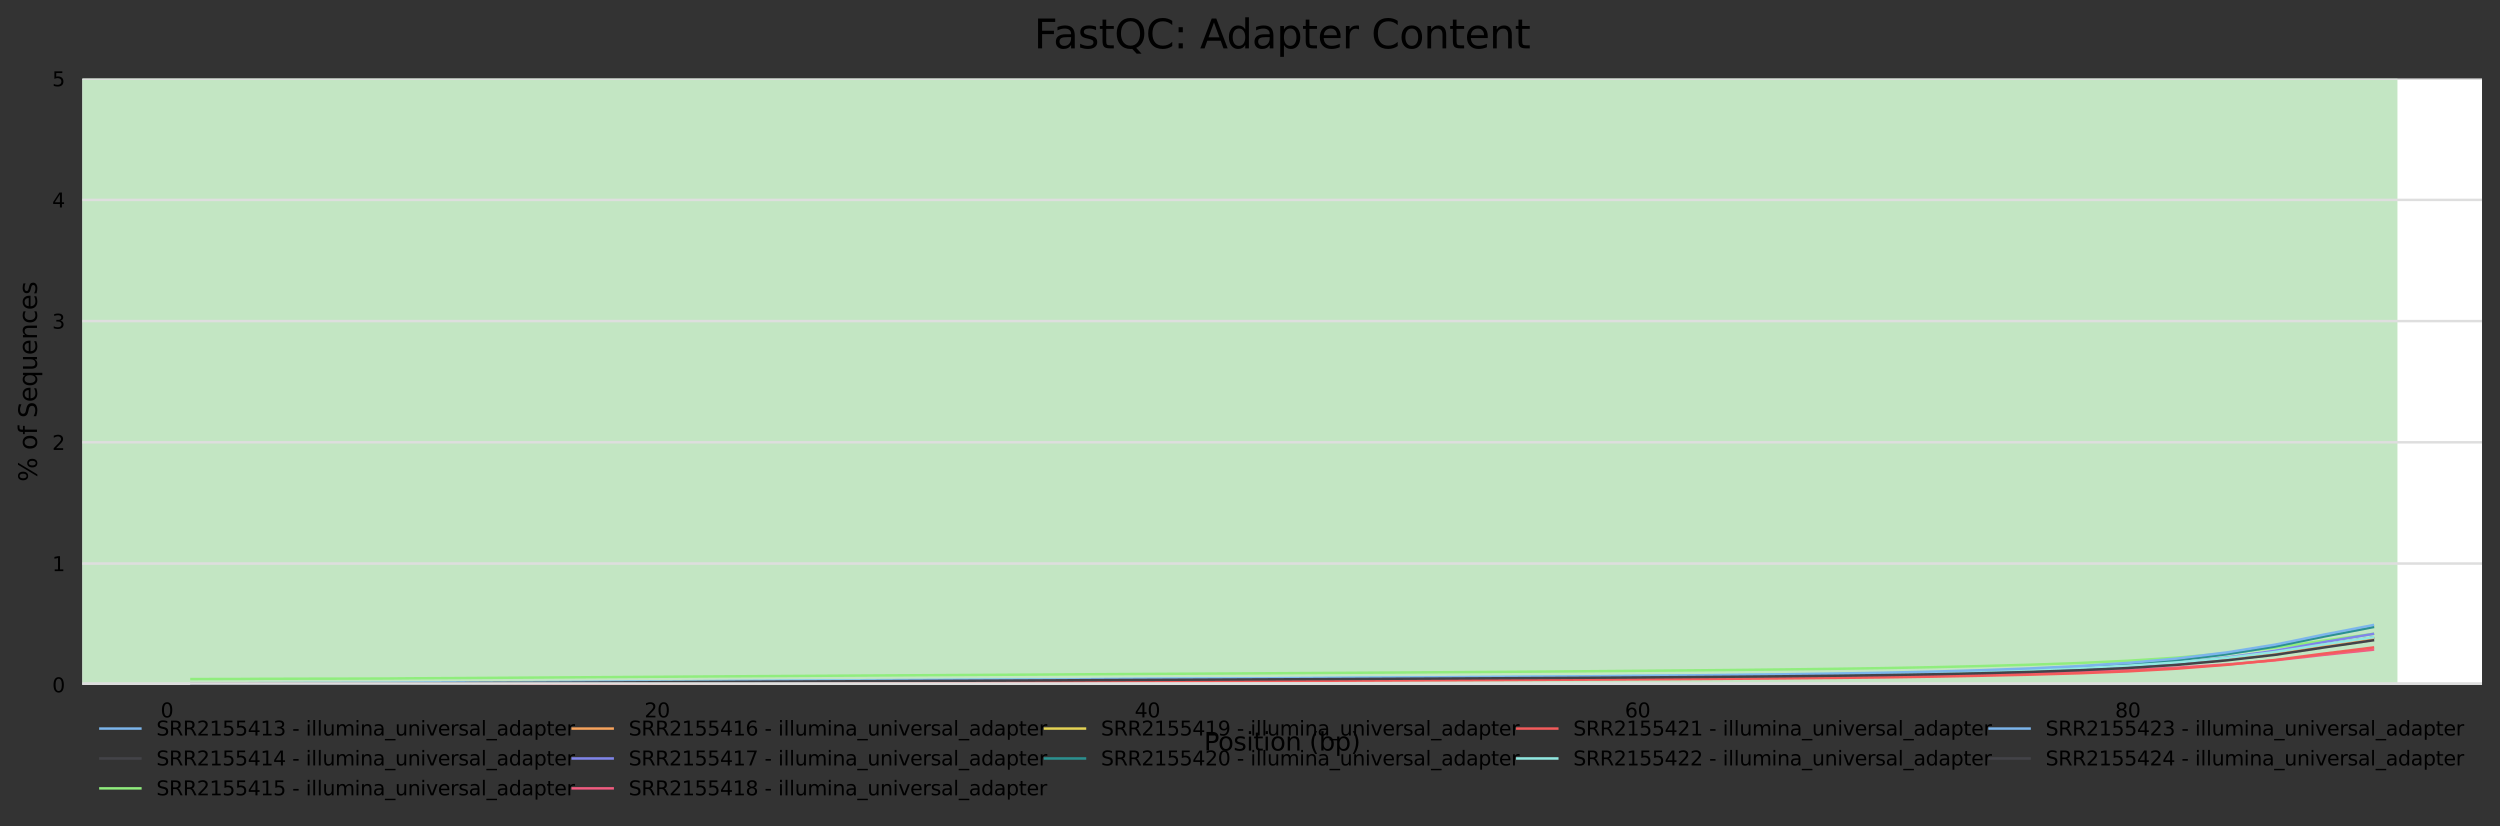 <?xml version="1.0" encoding="utf-8" standalone="no"?>
<!DOCTYPE svg PUBLIC "-//W3C//DTD SVG 1.1//EN"
  "http://www.w3.org/Graphics/SVG/1.1/DTD/svg11.dtd">
<svg xmlns:xlink="http://www.w3.org/1999/xlink" width="1000.358pt" height="330.542pt" viewBox="0 0 1000.358 330.542" xmlns="http://www.w3.org/2000/svg" version="1.1">
 <rect x="0" y="0" width="1000.358" height="330.542" fill="#333333" stroke="none"/>
 <defs>
  <style type="text/css">*{stroke-linejoin: round; stroke-linecap: butt}</style>
 </defs>
 <g id="figure_1">
  <g id="axes_1">
   <g id="patch_1">
    <path d="M 32.968 273.99 
L 993.158 273.99 
L 993.158 31.483 
L 32.968 31.483 
z
" style="fill: #ffffff"/>
   </g>
   <g id="patch_2">
    <path d="M 32.968 -696.039 
L 959.321 -696.039 
L 959.321 -4576.154 
L 32.968 -4576.154 
z
" clip-path="url(#pe561462a37)" style="fill: #e6c3c3"/>
   </g>
   <g id="patch_3">
    <path d="M 32.968 31.483 
L 959.321 31.483 
L 959.321 -696.039 
L 32.968 -696.039 
z
" clip-path="url(#pe561462a37)" style="fill: #e6dcc3"/>
   </g>
   <g id="patch_4">
    <path d="M 32.968 273.99 
L 959.321 273.99 
L 959.321 31.483 
L 32.968 31.483 
z
" clip-path="url(#pe561462a37)" style="fill: #c3e6c3"/>
   </g>
   <g id="matplotlib.axis_1">
    <g id="xtick_1">
     <g id="text_1">
      <!-- 0 -->
      <g transform="translate(64.26 287.069)scale(0.08 -0.08)">
       <defs>
        <path id="DejaVuSans-30" d="M 2034 4250 
Q 1547 4250 1301 3770 
Q 1056 3291 1056 2328 
Q 1056 1369 1301 889 
Q 1547 409 2034 409 
Q 2525 409 2770 889 
Q 3016 1369 3016 2328 
Q 3016 3291 2770 3770 
Q 2525 4250 2034 4250 
z
M 2034 4750 
Q 2819 4750 3233 4129 
Q 3647 3509 3647 2328 
Q 3647 1150 3233 529 
Q 2819 -91 2034 -91 
Q 1250 -91 836 529 
Q 422 1150 422 2328 
Q 422 3509 836 4129 
Q 1250 4750 2034 4750 
z
" transform="scale(0.016)"/>
       </defs>
       <use xlink:href="#DejaVuSans-30"/>
      </g>
     </g>
    </g>
    <g id="xtick_2">
     <g id="text_2">
      <!-- 20 -->
      <g transform="translate(257.873 287.069)scale(0.08 -0.08)">
       <defs>
        <path id="DejaVuSans-32" d="M 1228 531 
L 3431 531 
L 3431 0 
L 469 0 
L 469 531 
Q 828 903 1448 1529 
Q 2069 2156 2228 2338 
Q 2531 2678 2651 2914 
Q 2772 3150 2772 3378 
Q 2772 3750 2511 3984 
Q 2250 4219 1831 4219 
Q 1534 4219 1204 4116 
Q 875 4013 500 3803 
L 500 4441 
Q 881 4594 1212 4672 
Q 1544 4750 1819 4750 
Q 2544 4750 2975 4387 
Q 3406 4025 3406 3419 
Q 3406 3131 3298 2873 
Q 3191 2616 2906 2266 
Q 2828 2175 2409 1742 
Q 1991 1309 1228 531 
z
" transform="scale(0.016)"/>
       </defs>
       <use xlink:href="#DejaVuSans-32"/>
       <use xlink:href="#DejaVuSans-30" x="63.623"/>
      </g>
     </g>
    </g>
    <g id="xtick_3">
     <g id="text_3">
      <!-- 40 -->
      <g transform="translate(454.03 287.069)scale(0.08 -0.08)">
       <defs>
        <path id="DejaVuSans-34" d="M 2419 4116 
L 825 1625 
L 2419 1625 
L 2419 4116 
z
M 2253 4666 
L 3047 4666 
L 3047 1625 
L 3713 1625 
L 3713 1100 
L 3047 1100 
L 3047 0 
L 2419 0 
L 2419 1100 
L 313 1100 
L 313 1709 
L 2253 4666 
z
" transform="scale(0.016)"/>
       </defs>
       <use xlink:href="#DejaVuSans-34"/>
       <use xlink:href="#DejaVuSans-30" x="63.623"/>
      </g>
     </g>
    </g>
    <g id="xtick_4">
     <g id="text_4">
      <!-- 60 -->
      <g transform="translate(650.187 287.069)scale(0.08 -0.08)">
       <defs>
        <path id="DejaVuSans-36" d="M 2113 2584 
Q 1688 2584 1439 2293 
Q 1191 2003 1191 1497 
Q 1191 994 1439 701 
Q 1688 409 2113 409 
Q 2538 409 2786 701 
Q 3034 994 3034 1497 
Q 3034 2003 2786 2293 
Q 2538 2584 2113 2584 
z
M 3366 4563 
L 3366 3988 
Q 3128 4100 2886 4159 
Q 2644 4219 2406 4219 
Q 1781 4219 1451 3797 
Q 1122 3375 1075 2522 
Q 1259 2794 1537 2939 
Q 1816 3084 2150 3084 
Q 2853 3084 3261 2657 
Q 3669 2231 3669 1497 
Q 3669 778 3244 343 
Q 2819 -91 2113 -91 
Q 1303 -91 875 529 
Q 447 1150 447 2328 
Q 447 3434 972 4092 
Q 1497 4750 2381 4750 
Q 2619 4750 2861 4703 
Q 3103 4656 3366 4563 
z
" transform="scale(0.016)"/>
       </defs>
       <use xlink:href="#DejaVuSans-36"/>
       <use xlink:href="#DejaVuSans-30" x="63.623"/>
      </g>
     </g>
    </g>
    <g id="xtick_5">
     <g id="text_5">
      <!-- 80 -->
      <g transform="translate(846.344 287.069)scale(0.08 -0.08)">
       <defs>
        <path id="DejaVuSans-38" d="M 2034 2216 
Q 1584 2216 1326 1975 
Q 1069 1734 1069 1313 
Q 1069 891 1326 650 
Q 1584 409 2034 409 
Q 2484 409 2743 651 
Q 3003 894 3003 1313 
Q 3003 1734 2745 1975 
Q 2488 2216 2034 2216 
z
M 1403 2484 
Q 997 2584 770 2862 
Q 544 3141 544 3541 
Q 544 4100 942 4425 
Q 1341 4750 2034 4750 
Q 2731 4750 3128 4425 
Q 3525 4100 3525 3541 
Q 3525 3141 3298 2862 
Q 3072 2584 2669 2484 
Q 3125 2378 3379 2068 
Q 3634 1759 3634 1313 
Q 3634 634 3220 271 
Q 2806 -91 2034 -91 
Q 1263 -91 848 271 
Q 434 634 434 1313 
Q 434 1759 690 2068 
Q 947 2378 1403 2484 
z
M 1172 3481 
Q 1172 3119 1398 2916 
Q 1625 2713 2034 2713 
Q 2441 2713 2670 2916 
Q 2900 3119 2900 3481 
Q 2900 3844 2670 4047 
Q 2441 4250 2034 4250 
Q 1625 4250 1398 4047 
Q 1172 3844 1172 3481 
z
" transform="scale(0.016)"/>
       </defs>
       <use xlink:href="#DejaVuSans-38"/>
       <use xlink:href="#DejaVuSans-30" x="63.623"/>
      </g>
     </g>
    </g>
    <g id="text_6">
     <!-- Position (bp) -->
     <g transform="translate(481.76 300.331)scale(0.1 -0.1)">
      <defs>
       <path id="DejaVuSans-50" d="M 1259 4147 
L 1259 2394 
L 2053 2394 
Q 2494 2394 2734 2622 
Q 2975 2850 2975 3272 
Q 2975 3691 2734 3919 
Q 2494 4147 2053 4147 
L 1259 4147 
z
M 628 4666 
L 2053 4666 
Q 2838 4666 3239 4311 
Q 3641 3956 3641 3272 
Q 3641 2581 3239 2228 
Q 2838 1875 2053 1875 
L 1259 1875 
L 1259 0 
L 628 0 
L 628 4666 
z
" transform="scale(0.016)"/>
       <path id="DejaVuSans-6f" d="M 1959 3097 
Q 1497 3097 1228 2736 
Q 959 2375 959 1747 
Q 959 1119 1226 758 
Q 1494 397 1959 397 
Q 2419 397 2687 759 
Q 2956 1122 2956 1747 
Q 2956 2369 2687 2733 
Q 2419 3097 1959 3097 
z
M 1959 3584 
Q 2709 3584 3137 3096 
Q 3566 2609 3566 1747 
Q 3566 888 3137 398 
Q 2709 -91 1959 -91 
Q 1206 -91 779 398 
Q 353 888 353 1747 
Q 353 2609 779 3096 
Q 1206 3584 1959 3584 
z
" transform="scale(0.016)"/>
       <path id="DejaVuSans-73" d="M 2834 3397 
L 2834 2853 
Q 2591 2978 2328 3040 
Q 2066 3103 1784 3103 
Q 1356 3103 1142 2972 
Q 928 2841 928 2578 
Q 928 2378 1081 2264 
Q 1234 2150 1697 2047 
L 1894 2003 
Q 2506 1872 2764 1633 
Q 3022 1394 3022 966 
Q 3022 478 2636 193 
Q 2250 -91 1575 -91 
Q 1294 -91 989 -36 
Q 684 19 347 128 
L 347 722 
Q 666 556 975 473 
Q 1284 391 1588 391 
Q 1994 391 2212 530 
Q 2431 669 2431 922 
Q 2431 1156 2273 1281 
Q 2116 1406 1581 1522 
L 1381 1569 
Q 847 1681 609 1914 
Q 372 2147 372 2553 
Q 372 3047 722 3315 
Q 1072 3584 1716 3584 
Q 2034 3584 2315 3537 
Q 2597 3491 2834 3397 
z
" transform="scale(0.016)"/>
       <path id="DejaVuSans-69" d="M 603 3500 
L 1178 3500 
L 1178 0 
L 603 0 
L 603 3500 
z
M 603 4863 
L 1178 4863 
L 1178 4134 
L 603 4134 
L 603 4863 
z
" transform="scale(0.016)"/>
       <path id="DejaVuSans-74" d="M 1172 4494 
L 1172 3500 
L 2356 3500 
L 2356 3053 
L 1172 3053 
L 1172 1153 
Q 1172 725 1289 603 
Q 1406 481 1766 481 
L 2356 481 
L 2356 0 
L 1766 0 
Q 1100 0 847 248 
Q 594 497 594 1153 
L 594 3053 
L 172 3053 
L 172 3500 
L 594 3500 
L 594 4494 
L 1172 4494 
z
" transform="scale(0.016)"/>
       <path id="DejaVuSans-6e" d="M 3513 2113 
L 3513 0 
L 2938 0 
L 2938 2094 
Q 2938 2591 2744 2837 
Q 2550 3084 2163 3084 
Q 1697 3084 1428 2787 
Q 1159 2491 1159 1978 
L 1159 0 
L 581 0 
L 581 3500 
L 1159 3500 
L 1159 2956 
Q 1366 3272 1645 3428 
Q 1925 3584 2291 3584 
Q 2894 3584 3203 3211 
Q 3513 2838 3513 2113 
z
" transform="scale(0.016)"/>
       <path id="DejaVuSans-20" transform="scale(0.016)"/>
       <path id="DejaVuSans-28" d="M 1984 4856 
Q 1566 4138 1362 3434 
Q 1159 2731 1159 2009 
Q 1159 1288 1364 580 
Q 1569 -128 1984 -844 
L 1484 -844 
Q 1016 -109 783 600 
Q 550 1309 550 2009 
Q 550 2706 781 3412 
Q 1013 4119 1484 4856 
L 1984 4856 
z
" transform="scale(0.016)"/>
       <path id="DejaVuSans-62" d="M 3116 1747 
Q 3116 2381 2855 2742 
Q 2594 3103 2138 3103 
Q 1681 3103 1420 2742 
Q 1159 2381 1159 1747 
Q 1159 1113 1420 752 
Q 1681 391 2138 391 
Q 2594 391 2855 752 
Q 3116 1113 3116 1747 
z
M 1159 2969 
Q 1341 3281 1617 3432 
Q 1894 3584 2278 3584 
Q 2916 3584 3314 3078 
Q 3713 2572 3713 1747 
Q 3713 922 3314 415 
Q 2916 -91 2278 -91 
Q 1894 -91 1617 61 
Q 1341 213 1159 525 
L 1159 0 
L 581 0 
L 581 4863 
L 1159 4863 
L 1159 2969 
z
" transform="scale(0.016)"/>
       <path id="DejaVuSans-70" d="M 1159 525 
L 1159 -1331 
L 581 -1331 
L 581 3500 
L 1159 3500 
L 1159 2969 
Q 1341 3281 1617 3432 
Q 1894 3584 2278 3584 
Q 2916 3584 3314 3078 
Q 3713 2572 3713 1747 
Q 3713 922 3314 415 
Q 2916 -91 2278 -91 
Q 1894 -91 1617 61 
Q 1341 213 1159 525 
z
M 3116 1747 
Q 3116 2381 2855 2742 
Q 2594 3103 2138 3103 
Q 1681 3103 1420 2742 
Q 1159 2381 1159 1747 
Q 1159 1113 1420 752 
Q 1681 391 2138 391 
Q 2594 391 2855 752 
Q 3116 1113 3116 1747 
z
" transform="scale(0.016)"/>
       <path id="DejaVuSans-29" d="M 513 4856 
L 1013 4856 
Q 1481 4119 1714 3412 
Q 1947 2706 1947 2009 
Q 1947 1309 1714 600 
Q 1481 -109 1013 -844 
L 513 -844 
Q 928 -128 1133 580 
Q 1338 1288 1338 2009 
Q 1338 2731 1133 3434 
Q 928 4138 513 4856 
z
" transform="scale(0.016)"/>
      </defs>
      <use xlink:href="#DejaVuSans-50"/>
      <use xlink:href="#DejaVuSans-6f" x="56.678"/>
      <use xlink:href="#DejaVuSans-73" x="117.859"/>
      <use xlink:href="#DejaVuSans-69" x="169.959"/>
      <use xlink:href="#DejaVuSans-74" x="197.742"/>
      <use xlink:href="#DejaVuSans-69" x="236.951"/>
      <use xlink:href="#DejaVuSans-6f" x="264.734"/>
      <use xlink:href="#DejaVuSans-6e" x="325.916"/>
      <use xlink:href="#DejaVuSans-20" x="389.295"/>
      <use xlink:href="#DejaVuSans-28" x="421.082"/>
      <use xlink:href="#DejaVuSans-62" x="460.096"/>
      <use xlink:href="#DejaVuSans-70" x="523.572"/>
      <use xlink:href="#DejaVuSans-29" x="587.049"/>
     </g>
    </g>
   </g>
   <g id="matplotlib.axis_2">
    <g id="ytick_1">
     <g id="line2d_1">
      <path d="M 32.968 273.99 
L 993.158 273.99 
" clip-path="url(#pe561462a37)" style="fill: none; stroke: #dedede; stroke-linecap: square"/>
     </g>
     <g id="text_7">
      <!-- 0 -->
      <g transform="translate(20.878 277.029)scale(0.08 -0.08)">
       <use xlink:href="#DejaVuSans-30"/>
      </g>
     </g>
    </g>
    <g id="ytick_2">
     <g id="line2d_2">
      <path d="M 32.968 225.489 
L 993.158 225.489 
" clip-path="url(#pe561462a37)" style="fill: none; stroke: #dedede; stroke-linecap: square"/>
     </g>
     <g id="text_8">
      <!-- 1 -->
      <g transform="translate(20.878 228.528)scale(0.08 -0.08)">
       <defs>
        <path id="DejaVuSans-31" d="M 794 531 
L 1825 531 
L 1825 4091 
L 703 3866 
L 703 4441 
L 1819 4666 
L 2450 4666 
L 2450 531 
L 3481 531 
L 3481 0 
L 794 0 
L 794 531 
z
" transform="scale(0.016)"/>
       </defs>
       <use xlink:href="#DejaVuSans-31"/>
      </g>
     </g>
    </g>
    <g id="ytick_3">
     <g id="line2d_3">
      <path d="M 32.968 176.987 
L 993.158 176.987 
" clip-path="url(#pe561462a37)" style="fill: none; stroke: #dedede; stroke-linecap: square"/>
     </g>
     <g id="text_9">
      <!-- 2 -->
      <g transform="translate(20.878 180.027)scale(0.08 -0.08)">
       <use xlink:href="#DejaVuSans-32"/>
      </g>
     </g>
    </g>
    <g id="ytick_4">
     <g id="line2d_4">
      <path d="M 32.968 128.486 
L 993.158 128.486 
" clip-path="url(#pe561462a37)" style="fill: none; stroke: #dedede; stroke-linecap: square"/>
     </g>
     <g id="text_10">
      <!-- 3 -->
      <g transform="translate(20.878 131.525)scale(0.08 -0.08)">
       <defs>
        <path id="DejaVuSans-33" d="M 2597 2516 
Q 3050 2419 3304 2112 
Q 3559 1806 3559 1356 
Q 3559 666 3084 287 
Q 2609 -91 1734 -91 
Q 1441 -91 1130 -33 
Q 819 25 488 141 
L 488 750 
Q 750 597 1062 519 
Q 1375 441 1716 441 
Q 2309 441 2620 675 
Q 2931 909 2931 1356 
Q 2931 1769 2642 2001 
Q 2353 2234 1838 2234 
L 1294 2234 
L 1294 2753 
L 1863 2753 
Q 2328 2753 2575 2939 
Q 2822 3125 2822 3475 
Q 2822 3834 2567 4026 
Q 2313 4219 1838 4219 
Q 1578 4219 1281 4162 
Q 984 4106 628 3988 
L 628 4550 
Q 988 4650 1302 4700 
Q 1616 4750 1894 4750 
Q 2613 4750 3031 4423 
Q 3450 4097 3450 3541 
Q 3450 3153 3228 2886 
Q 3006 2619 2597 2516 
z
" transform="scale(0.016)"/>
       </defs>
       <use xlink:href="#DejaVuSans-33"/>
      </g>
     </g>
    </g>
    <g id="ytick_5">
     <g id="line2d_5">
      <path d="M 32.968 79.984 
L 993.158 79.984 
" clip-path="url(#pe561462a37)" style="fill: none; stroke: #dedede; stroke-linecap: square"/>
     </g>
     <g id="text_11">
      <!-- 4 -->
      <g transform="translate(20.878 83.024)scale(0.08 -0.08)">
       <use xlink:href="#DejaVuSans-34"/>
      </g>
     </g>
    </g>
    <g id="ytick_6">
     <g id="line2d_6">
      <path d="M 32.968 31.483 
L 993.158 31.483 
" clip-path="url(#pe561462a37)" style="fill: none; stroke: #dedede; stroke-linecap: square"/>
     </g>
     <g id="text_12">
      <!-- 5 -->
      <g transform="translate(20.878 34.522)scale(0.08 -0.08)">
       <defs>
        <path id="DejaVuSans-35" d="M 691 4666 
L 3169 4666 
L 3169 4134 
L 1269 4134 
L 1269 2991 
Q 1406 3038 1543 3061 
Q 1681 3084 1819 3084 
Q 2600 3084 3056 2656 
Q 3513 2228 3513 1497 
Q 3513 744 3044 326 
Q 2575 -91 1722 -91 
Q 1428 -91 1123 -41 
Q 819 9 494 109 
L 494 744 
Q 775 591 1075 516 
Q 1375 441 1709 441 
Q 2250 441 2565 725 
Q 2881 1009 2881 1497 
Q 2881 1984 2565 2268 
Q 2250 2553 1709 2553 
Q 1456 2553 1204 2497 
Q 953 2441 691 2322 
L 691 4666 
z
" transform="scale(0.016)"/>
       </defs>
       <use xlink:href="#DejaVuSans-35"/>
      </g>
     </g>
    </g>
    <g id="text_13">
     <!-- % of Sequences -->
     <g transform="translate(14.798 192.754)rotate(-90)scale(0.1 -0.1)">
      <defs>
       <path id="DejaVuSans-25" d="M 4653 2053 
Q 4381 2053 4226 1822 
Q 4072 1591 4072 1178 
Q 4072 772 4226 539 
Q 4381 306 4653 306 
Q 4919 306 5073 539 
Q 5228 772 5228 1178 
Q 5228 1588 5073 1820 
Q 4919 2053 4653 2053 
z
M 4653 2450 
Q 5147 2450 5437 2106 
Q 5728 1763 5728 1178 
Q 5728 594 5436 251 
Q 5144 -91 4653 -91 
Q 4153 -91 3862 251 
Q 3572 594 3572 1178 
Q 3572 1766 3864 2108 
Q 4156 2450 4653 2450 
z
M 1428 4353 
Q 1159 4353 1004 4120 
Q 850 3888 850 3481 
Q 850 3069 1003 2837 
Q 1156 2606 1428 2606 
Q 1700 2606 1854 2837 
Q 2009 3069 2009 3481 
Q 2009 3884 1853 4118 
Q 1697 4353 1428 4353 
z
M 4250 4750 
L 4750 4750 
L 1831 -91 
L 1331 -91 
L 4250 4750 
z
M 1428 4750 
Q 1922 4750 2215 4408 
Q 2509 4066 2509 3481 
Q 2509 2891 2217 2550 
Q 1925 2209 1428 2209 
Q 931 2209 642 2551 
Q 353 2894 353 3481 
Q 353 4063 643 4406 
Q 934 4750 1428 4750 
z
" transform="scale(0.016)"/>
       <path id="DejaVuSans-66" d="M 2375 4863 
L 2375 4384 
L 1825 4384 
Q 1516 4384 1395 4259 
Q 1275 4134 1275 3809 
L 1275 3500 
L 2222 3500 
L 2222 3053 
L 1275 3053 
L 1275 0 
L 697 0 
L 697 3053 
L 147 3053 
L 147 3500 
L 697 3500 
L 697 3744 
Q 697 4328 969 4595 
Q 1241 4863 1831 4863 
L 2375 4863 
z
" transform="scale(0.016)"/>
       <path id="DejaVuSans-53" d="M 3425 4513 
L 3425 3897 
Q 3066 4069 2747 4153 
Q 2428 4238 2131 4238 
Q 1616 4238 1336 4038 
Q 1056 3838 1056 3469 
Q 1056 3159 1242 3001 
Q 1428 2844 1947 2747 
L 2328 2669 
Q 3034 2534 3370 2195 
Q 3706 1856 3706 1288 
Q 3706 609 3251 259 
Q 2797 -91 1919 -91 
Q 1588 -91 1214 -16 
Q 841 59 441 206 
L 441 856 
Q 825 641 1194 531 
Q 1563 422 1919 422 
Q 2459 422 2753 634 
Q 3047 847 3047 1241 
Q 3047 1584 2836 1778 
Q 2625 1972 2144 2069 
L 1759 2144 
Q 1053 2284 737 2584 
Q 422 2884 422 3419 
Q 422 4038 858 4394 
Q 1294 4750 2059 4750 
Q 2388 4750 2728 4690 
Q 3069 4631 3425 4513 
z
" transform="scale(0.016)"/>
       <path id="DejaVuSans-65" d="M 3597 1894 
L 3597 1613 
L 953 1613 
Q 991 1019 1311 708 
Q 1631 397 2203 397 
Q 2534 397 2845 478 
Q 3156 559 3463 722 
L 3463 178 
Q 3153 47 2828 -22 
Q 2503 -91 2169 -91 
Q 1331 -91 842 396 
Q 353 884 353 1716 
Q 353 2575 817 3079 
Q 1281 3584 2069 3584 
Q 2775 3584 3186 3129 
Q 3597 2675 3597 1894 
z
M 3022 2063 
Q 3016 2534 2758 2815 
Q 2500 3097 2075 3097 
Q 1594 3097 1305 2825 
Q 1016 2553 972 2059 
L 3022 2063 
z
" transform="scale(0.016)"/>
       <path id="DejaVuSans-71" d="M 947 1747 
Q 947 1113 1208 752 
Q 1469 391 1925 391 
Q 2381 391 2643 752 
Q 2906 1113 2906 1747 
Q 2906 2381 2643 2742 
Q 2381 3103 1925 3103 
Q 1469 3103 1208 2742 
Q 947 2381 947 1747 
z
M 2906 525 
Q 2725 213 2448 61 
Q 2172 -91 1784 -91 
Q 1150 -91 751 415 
Q 353 922 353 1747 
Q 353 2572 751 3078 
Q 1150 3584 1784 3584 
Q 2172 3584 2448 3432 
Q 2725 3281 2906 2969 
L 2906 3500 
L 3481 3500 
L 3481 -1331 
L 2906 -1331 
L 2906 525 
z
" transform="scale(0.016)"/>
       <path id="DejaVuSans-75" d="M 544 1381 
L 544 3500 
L 1119 3500 
L 1119 1403 
Q 1119 906 1312 657 
Q 1506 409 1894 409 
Q 2359 409 2629 706 
Q 2900 1003 2900 1516 
L 2900 3500 
L 3475 3500 
L 3475 0 
L 2900 0 
L 2900 538 
Q 2691 219 2414 64 
Q 2138 -91 1772 -91 
Q 1169 -91 856 284 
Q 544 659 544 1381 
z
M 1991 3584 
L 1991 3584 
z
" transform="scale(0.016)"/>
       <path id="DejaVuSans-63" d="M 3122 3366 
L 3122 2828 
Q 2878 2963 2633 3030 
Q 2388 3097 2138 3097 
Q 1578 3097 1268 2742 
Q 959 2388 959 1747 
Q 959 1106 1268 751 
Q 1578 397 2138 397 
Q 2388 397 2633 464 
Q 2878 531 3122 666 
L 3122 134 
Q 2881 22 2623 -34 
Q 2366 -91 2075 -91 
Q 1284 -91 818 406 
Q 353 903 353 1747 
Q 353 2603 823 3093 
Q 1294 3584 2113 3584 
Q 2378 3584 2631 3529 
Q 2884 3475 3122 3366 
z
" transform="scale(0.016)"/>
      </defs>
      <use xlink:href="#DejaVuSans-25"/>
      <use xlink:href="#DejaVuSans-20" x="95.02"/>
      <use xlink:href="#DejaVuSans-6f" x="126.807"/>
      <use xlink:href="#DejaVuSans-66" x="187.988"/>
      <use xlink:href="#DejaVuSans-20" x="223.193"/>
      <use xlink:href="#DejaVuSans-53" x="254.98"/>
      <use xlink:href="#DejaVuSans-65" x="318.457"/>
      <use xlink:href="#DejaVuSans-71" x="379.98"/>
      <use xlink:href="#DejaVuSans-75" x="443.457"/>
      <use xlink:href="#DejaVuSans-65" x="506.836"/>
      <use xlink:href="#DejaVuSans-6e" x="568.359"/>
      <use xlink:href="#DejaVuSans-63" x="631.738"/>
      <use xlink:href="#DejaVuSans-65" x="686.719"/>
      <use xlink:href="#DejaVuSans-73" x="748.242"/>
     </g>
    </g>
   </g>
   <g id="line2d_7">
    <path d="M 76.613 273.429 
L 86.421 273.424 
L 96.229 273.408 
L 106.037 273.34 
L 115.845 273.327 
L 125.652 273.287 
L 135.46 273.28 
L 145.268 273.259 
L 155.076 273.235 
L 164.884 273.164 
L 184.5 273.087 
L 204.115 272.984 
L 223.731 272.879 
L 243.347 272.762 
L 262.963 272.645 
L 282.578 272.524 
L 302.194 272.419 
L 321.81 272.319 
L 341.425 272.207 
L 361.041 272.118 
L 380.657 272.036 
L 400.273 271.964 
L 419.888 271.877 
L 439.504 271.767 
L 459.12 271.68 
L 478.736 271.6 
L 498.351 271.509 
L 517.967 271.433 
L 537.583 271.348 
L 557.199 271.255 
L 576.814 271.159 
L 596.43 271.059 
L 616.046 270.96 
L 635.661 270.854 
L 655.277 270.731 
L 674.893 270.596 
L 694.509 270.451 
L 714.124 270.282 
L 733.74 270.076 
L 753.356 269.836 
L 772.972 269.503 
L 792.587 269.095 
L 812.203 268.551 
L 831.819 267.871 
L 851.434 266.962 
L 871.05 265.635 
L 890.666 263.801 
L 910.282 261.505 
L 929.897 258.536 
L 949.513 255.673 
" clip-path="url(#pe561462a37)" style="fill: none; stroke: #7cb5ec; stroke-linecap: square"/>
   </g>
   <g id="line2d_8">
    <path d="M 76.613 273.689 
L 86.421 273.68 
L 96.229 273.666 
L 106.037 273.612 
L 115.845 273.6 
L 125.652 273.572 
L 135.46 273.565 
L 145.268 273.536 
L 155.076 273.514 
L 164.884 273.437 
L 184.5 273.349 
L 204.115 273.24 
L 223.731 273.145 
L 243.347 273.061 
L 262.963 272.971 
L 282.578 272.882 
L 302.194 272.802 
L 321.81 272.721 
L 341.425 272.626 
L 361.041 272.53 
L 380.657 272.429 
L 400.273 272.332 
L 419.888 272.239 
L 439.504 272.123 
L 459.12 272.03 
L 478.736 271.935 
L 498.351 271.841 
L 517.967 271.742 
L 537.583 271.647 
L 557.199 271.545 
L 576.814 271.436 
L 596.43 271.319 
L 616.046 271.196 
L 635.661 271.065 
L 655.277 270.919 
L 674.893 270.756 
L 694.509 270.568 
L 714.124 270.371 
L 733.74 270.137 
L 753.356 269.841 
L 772.972 269.463 
L 792.587 268.994 
L 812.203 268.419 
L 831.819 267.655 
L 851.434 266.664 
L 871.05 265.305 
L 890.666 263.463 
L 910.282 261.07 
L 929.897 258.027 
L 949.513 255.153 
" clip-path="url(#pe561462a37)" style="fill: none; stroke: #434348; stroke-linecap: square"/>
   </g>
   <g id="line2d_9">
    <path d="M 76.613 271.726 
L 86.421 271.696 
L 96.229 271.679 
L 106.037 271.607 
L 115.845 271.594 
L 125.652 271.565 
L 135.46 271.556 
L 145.268 271.525 
L 155.076 271.498 
L 164.884 271.414 
L 184.5 271.318 
L 204.115 271.193 
L 223.731 271.064 
L 243.347 270.94 
L 262.963 270.814 
L 282.578 270.681 
L 302.194 270.562 
L 321.81 270.452 
L 341.425 270.335 
L 361.041 270.226 
L 380.657 270.118 
L 400.273 270.014 
L 419.888 269.903 
L 439.504 269.775 
L 459.12 269.666 
L 478.736 269.56 
L 498.351 269.456 
L 517.967 269.342 
L 537.583 269.229 
L 557.199 269.111 
L 576.814 268.987 
L 596.43 268.867 
L 616.046 268.735 
L 635.661 268.59 
L 655.277 268.431 
L 674.893 268.264 
L 694.509 268.078 
L 714.124 267.866 
L 733.74 267.623 
L 753.356 267.344 
L 772.972 266.977 
L 792.587 266.526 
L 812.203 265.982 
L 831.819 265.304 
L 851.434 264.394 
L 871.05 263.139 
L 890.666 261.416 
L 910.282 259.174 
L 929.897 256.332 
L 949.513 253.634 
" clip-path="url(#pe561462a37)" style="fill: none; stroke: #90ed7d; stroke-linecap: square"/>
   </g>
   <g id="line2d_10">
    <path d="M 76.613 273.734 
L 86.421 273.728 
L 96.229 273.711 
L 106.037 273.652 
L 115.845 273.641 
L 125.652 273.616 
L 135.46 273.606 
L 145.268 273.58 
L 155.076 273.554 
L 164.884 273.474 
L 184.5 273.394 
L 204.115 273.297 
L 223.731 273.191 
L 243.347 273.079 
L 262.963 272.977 
L 282.578 272.868 
L 302.194 272.76 
L 321.81 272.662 
L 341.425 272.562 
L 361.041 272.468 
L 380.657 272.377 
L 400.273 272.291 
L 419.888 272.205 
L 439.504 272.103 
L 459.12 272.013 
L 478.736 271.925 
L 498.351 271.837 
L 517.967 271.754 
L 537.583 271.664 
L 557.199 271.573 
L 576.814 271.479 
L 596.43 271.382 
L 616.046 271.273 
L 635.661 271.158 
L 655.277 271.032 
L 674.893 270.886 
L 694.509 270.722 
L 714.124 270.541 
L 733.74 270.322 
L 753.356 270.045 
L 772.972 269.706 
L 792.587 269.272 
L 812.203 268.727 
L 831.819 268.026 
L 851.434 267.079 
L 871.05 265.767 
L 890.666 263.944 
L 910.282 261.609 
L 929.897 258.556 
L 949.513 255.685 
" clip-path="url(#pe561462a37)" style="fill: none; stroke: #f7a35c; stroke-linecap: square"/>
   </g>
   <g id="line2d_11">
    <path d="M 76.613 273.879 
L 86.421 273.875 
L 96.229 273.861 
L 106.037 273.796 
L 115.845 273.784 
L 125.652 273.757 
L 135.46 273.747 
L 145.268 273.721 
L 155.076 273.7 
L 164.884 273.621 
L 184.5 273.535 
L 204.115 273.43 
L 223.731 273.338 
L 243.347 273.255 
L 262.963 273.173 
L 282.578 273.089 
L 302.194 273.009 
L 321.81 272.938 
L 341.425 272.838 
L 361.041 272.743 
L 380.657 272.648 
L 400.273 272.559 
L 419.888 272.47 
L 439.504 272.355 
L 459.12 272.262 
L 478.736 272.172 
L 498.351 272.082 
L 517.967 271.985 
L 537.583 271.893 
L 557.199 271.795 
L 576.814 271.691 
L 596.43 271.587 
L 616.046 271.472 
L 635.661 271.346 
L 655.277 271.207 
L 674.893 271.052 
L 694.509 270.879 
L 714.124 270.676 
L 733.74 270.437 
L 753.356 270.143 
L 772.972 269.749 
L 792.587 269.245 
L 812.203 268.61 
L 831.819 267.811 
L 851.434 266.721 
L 871.05 265.211 
L 890.666 263.133 
L 910.282 260.422 
L 929.897 256.927 
L 949.513 253.667 
" clip-path="url(#pe561462a37)" style="fill: none; stroke: #8085e9; stroke-linecap: square"/>
   </g>
   <g id="line2d_12">
    <path d="M 76.613 273.834 
L 86.421 273.829 
L 96.229 273.817 
L 106.037 273.762 
L 115.845 273.751 
L 125.652 273.722 
L 135.46 273.711 
L 145.268 273.689 
L 155.076 273.67 
L 164.884 273.601 
L 184.5 273.525 
L 204.115 273.427 
L 223.731 273.322 
L 243.347 273.22 
L 262.963 273.12 
L 282.578 273.013 
L 302.194 272.921 
L 321.81 272.833 
L 341.425 272.737 
L 361.041 272.647 
L 380.657 272.555 
L 400.273 272.471 
L 419.888 272.386 
L 439.504 272.281 
L 459.12 272.191 
L 478.736 272.107 
L 498.351 272.022 
L 517.967 271.932 
L 537.583 271.844 
L 557.199 271.748 
L 576.814 271.652 
L 596.43 271.551 
L 616.046 271.444 
L 635.661 271.326 
L 655.277 271.204 
L 674.893 271.065 
L 694.509 270.92 
L 714.124 270.758 
L 733.74 270.571 
L 753.356 270.349 
L 772.972 270.082 
L 792.587 269.727 
L 812.203 269.304 
L 831.819 268.791 
L 851.434 268.118 
L 871.05 267.169 
L 890.666 265.91 
L 910.282 264.236 
L 929.897 262.032 
L 949.513 259.98 
" clip-path="url(#pe561462a37)" style="fill: none; stroke: #f15c80; stroke-linecap: square"/>
   </g>
   <g id="line2d_13">
    <path d="M 76.613 273.716 
L 86.421 273.712 
L 96.229 273.698 
L 106.037 273.649 
L 115.845 273.641 
L 125.652 273.611 
L 135.46 273.603 
L 145.268 273.585 
L 155.076 273.558 
L 164.884 273.483 
L 184.5 273.396 
L 204.115 273.284 
L 223.731 273.172 
L 243.347 273.056 
L 262.963 272.945 
L 282.578 272.831 
L 302.194 272.728 
L 321.81 272.633 
L 341.425 272.531 
L 361.041 272.448 
L 380.657 272.359 
L 400.273 272.271 
L 419.888 272.183 
L 439.504 272.059 
L 459.12 271.958 
L 478.736 271.873 
L 498.351 271.782 
L 517.967 271.687 
L 537.583 271.586 
L 557.199 271.483 
L 576.814 271.376 
L 596.43 271.264 
L 616.046 271.139 
L 635.661 271.003 
L 655.277 270.851 
L 674.893 270.674 
L 694.509 270.484 
L 714.124 270.258 
L 733.74 269.983 
L 753.356 269.631 
L 772.972 269.169 
L 792.587 268.606 
L 812.203 267.865 
L 831.819 266.94 
L 851.434 265.664 
L 871.05 263.906 
L 890.666 261.497 
L 910.282 258.373 
L 929.897 254.304 
L 949.513 250.503 
" clip-path="url(#pe561462a37)" style="fill: none; stroke: #e4d354; stroke-linecap: square"/>
   </g>
   <g id="line2d_14">
    <path d="M 76.613 273.853 
L 86.421 273.849 
L 96.229 273.836 
L 106.037 273.776 
L 115.845 273.765 
L 125.652 273.737 
L 135.46 273.727 
L 145.268 273.703 
L 155.076 273.681 
L 164.884 273.605 
L 184.5 273.518 
L 204.115 273.413 
L 223.731 273.323 
L 243.347 273.238 
L 262.963 273.151 
L 282.578 273.062 
L 302.194 272.979 
L 321.81 272.903 
L 341.425 272.804 
L 361.041 272.714 
L 380.657 272.623 
L 400.273 272.532 
L 419.888 272.445 
L 439.504 272.329 
L 459.12 272.234 
L 478.736 272.145 
L 498.351 272.05 
L 517.967 271.952 
L 537.583 271.852 
L 557.199 271.751 
L 576.814 271.645 
L 596.43 271.531 
L 616.046 271.408 
L 635.661 271.272 
L 655.277 271.126 
L 674.893 270.949 
L 694.509 270.746 
L 714.124 270.519 
L 733.74 270.255 
L 753.356 269.926 
L 772.972 269.49 
L 792.587 268.916 
L 812.203 268.195 
L 831.819 267.249 
L 851.434 265.992 
L 871.05 264.24 
L 890.666 261.83 
L 910.282 258.711 
L 929.897 254.715 
L 949.513 250.951 
" clip-path="url(#pe561462a37)" style="fill: none; stroke: #2b908f; stroke-linecap: square"/>
   </g>
   <g id="line2d_15">
    <path d="M 76.613 273.881 
L 86.421 273.878 
L 96.229 273.869 
L 106.037 273.835 
L 115.845 273.828 
L 125.652 273.812 
L 135.46 273.808 
L 145.268 273.791 
L 155.076 273.779 
L 164.884 273.727 
L 184.5 273.668 
L 204.115 273.599 
L 223.731 273.535 
L 243.347 273.468 
L 262.963 273.39 
L 282.578 273.314 
L 302.194 273.242 
L 321.81 273.173 
L 341.425 273.094 
L 361.041 273.026 
L 380.657 272.958 
L 400.273 272.891 
L 419.888 272.821 
L 439.504 272.731 
L 459.12 272.663 
L 478.736 272.594 
L 498.351 272.528 
L 517.967 272.446 
L 537.583 272.377 
L 557.199 272.303 
L 576.814 272.223 
L 596.43 272.142 
L 616.046 272.051 
L 635.661 271.955 
L 655.277 271.853 
L 674.893 271.73 
L 694.509 271.605 
L 714.124 271.457 
L 733.74 271.276 
L 753.356 271.065 
L 772.972 270.772 
L 792.587 270.407 
L 812.203 269.974 
L 831.819 269.416 
L 851.434 268.654 
L 871.05 267.571 
L 890.666 266.058 
L 910.282 264.093 
L 929.897 261.533 
L 949.513 259.098 
" clip-path="url(#pe561462a37)" style="fill: none; stroke: #f45b5b; stroke-linecap: square"/>
   </g>
   <g id="line2d_16">
    <path d="M 76.613 273.796 
L 86.421 273.788 
L 96.229 273.775 
L 106.037 273.703 
L 115.845 273.69 
L 125.652 273.656 
L 135.46 273.646 
L 145.268 273.617 
L 155.076 273.585 
L 164.884 273.49 
L 184.5 273.38 
L 204.115 273.256 
L 223.731 273.123 
L 243.347 272.983 
L 262.963 272.834 
L 282.578 272.673 
L 302.194 272.539 
L 321.81 272.424 
L 341.425 272.297 
L 361.041 272.182 
L 380.657 272.077 
L 400.273 271.966 
L 419.888 271.861 
L 439.504 271.722 
L 459.12 271.625 
L 478.736 271.522 
L 498.351 271.422 
L 517.967 271.311 
L 537.583 271.211 
L 557.199 271.095 
L 576.814 270.984 
L 596.43 270.878 
L 616.046 270.755 
L 635.661 270.615 
L 655.277 270.456 
L 674.893 270.289 
L 694.509 270.105 
L 714.124 269.905 
L 733.74 269.687 
L 753.356 269.407 
L 772.972 269.048 
L 792.587 268.596 
L 812.203 268.04 
L 831.819 267.317 
L 851.434 266.379 
L 871.05 265.065 
L 890.666 263.274 
L 910.282 260.903 
L 929.897 257.846 
L 949.513 255.003 
" clip-path="url(#pe561462a37)" style="fill: none; stroke: #91e8e1; stroke-linecap: square"/>
   </g>
   <g id="line2d_17">
    <path d="M 76.613 273.822 
L 86.421 273.816 
L 96.229 273.797 
L 106.037 273.721 
L 115.845 273.704 
L 125.652 273.668 
L 135.46 273.657 
L 145.268 273.624 
L 155.076 273.591 
L 164.884 273.477 
L 184.5 273.36 
L 204.115 273.213 
L 223.731 273.087 
L 243.347 272.97 
L 262.963 272.861 
L 282.578 272.738 
L 302.194 272.629 
L 321.81 272.519 
L 341.425 272.395 
L 361.041 272.281 
L 380.657 272.168 
L 400.273 272.062 
L 419.888 271.951 
L 439.504 271.786 
L 459.12 271.671 
L 478.736 271.567 
L 498.351 271.459 
L 517.967 271.345 
L 537.583 271.233 
L 557.199 271.115 
L 576.814 270.995 
L 596.43 270.88 
L 616.046 270.747 
L 635.661 270.598 
L 655.277 270.431 
L 674.893 270.246 
L 694.509 270.036 
L 714.124 269.795 
L 733.74 269.519 
L 753.356 269.183 
L 772.972 268.743 
L 792.587 268.175 
L 812.203 267.463 
L 831.819 266.523 
L 851.434 265.255 
L 871.05 263.509 
L 890.666 261.1 
L 910.282 257.96 
L 929.897 253.921 
L 949.513 250.116 
" clip-path="url(#pe561462a37)" style="fill: none; stroke: #7cb5ec; stroke-linecap: square"/>
   </g>
   <g id="line2d_18">
    <path d="M 76.613 273.711 
L 86.421 273.708 
L 96.229 273.696 
L 106.037 273.64 
L 115.845 273.625 
L 125.652 273.599 
L 135.46 273.593 
L 145.268 273.569 
L 155.076 273.547 
L 164.884 273.473 
L 184.5 273.391 
L 204.115 273.298 
L 223.731 273.197 
L 243.347 273.097 
L 262.963 272.991 
L 282.578 272.883 
L 302.194 272.784 
L 321.81 272.688 
L 341.425 272.596 
L 361.041 272.514 
L 380.657 272.427 
L 400.273 272.341 
L 419.888 272.252 
L 439.504 272.141 
L 459.12 272.051 
L 478.736 271.964 
L 498.351 271.875 
L 517.967 271.792 
L 537.583 271.701 
L 557.199 271.604 
L 576.814 271.511 
L 596.43 271.412 
L 616.046 271.313 
L 635.661 271.201 
L 655.277 271.075 
L 674.893 270.931 
L 694.509 270.782 
L 714.124 270.602 
L 733.74 270.397 
L 753.356 270.149 
L 772.972 269.816 
L 792.587 269.399 
L 812.203 268.877 
L 831.819 268.201 
L 851.434 267.299 
L 871.05 266.037 
L 890.666 264.277 
L 910.282 262.044 
L 929.897 259.088 
L 949.513 256.23 
" clip-path="url(#pe561462a37)" style="fill: none; stroke: #434348; stroke-linecap: square"/>
   </g>
   <g id="line2d_19">
    <path d="M 32.968 273.99 
L 993.158 273.99 
" clip-path="url(#pe561462a37)" style="fill: none; stroke: #dedede; stroke-width: 2; stroke-linecap: square"/>
   </g>
   <g id="text_14">
    <!-- FastQC: Adapter Content -->
    <g transform="translate(413.766 19.358)scale(0.16 -0.16)">
     <defs>
      <path id="DejaVuSans-46" d="M 628 4666 
L 3309 4666 
L 3309 4134 
L 1259 4134 
L 1259 2759 
L 3109 2759 
L 3109 2228 
L 1259 2228 
L 1259 0 
L 628 0 
L 628 4666 
z
" transform="scale(0.016)"/>
      <path id="DejaVuSans-61" d="M 2194 1759 
Q 1497 1759 1228 1600 
Q 959 1441 959 1056 
Q 959 750 1161 570 
Q 1363 391 1709 391 
Q 2188 391 2477 730 
Q 2766 1069 2766 1631 
L 2766 1759 
L 2194 1759 
z
M 3341 1997 
L 3341 0 
L 2766 0 
L 2766 531 
Q 2569 213 2275 61 
Q 1981 -91 1556 -91 
Q 1019 -91 701 211 
Q 384 513 384 1019 
Q 384 1609 779 1909 
Q 1175 2209 1959 2209 
L 2766 2209 
L 2766 2266 
Q 2766 2663 2505 2880 
Q 2244 3097 1772 3097 
Q 1472 3097 1187 3025 
Q 903 2953 641 2809 
L 641 3341 
Q 956 3463 1253 3523 
Q 1550 3584 1831 3584 
Q 2591 3584 2966 3190 
Q 3341 2797 3341 1997 
z
" transform="scale(0.016)"/>
      <path id="DejaVuSans-51" d="M 2522 4238 
Q 1834 4238 1429 3725 
Q 1025 3213 1025 2328 
Q 1025 1447 1429 934 
Q 1834 422 2522 422 
Q 3209 422 3611 934 
Q 4013 1447 4013 2328 
Q 4013 3213 3611 3725 
Q 3209 4238 2522 4238 
z
M 3406 84 
L 4238 -825 
L 3475 -825 
L 2784 -78 
Q 2681 -84 2626 -87 
Q 2572 -91 2522 -91 
Q 1538 -91 948 567 
Q 359 1225 359 2328 
Q 359 3434 948 4092 
Q 1538 4750 2522 4750 
Q 3503 4750 4090 4092 
Q 4678 3434 4678 2328 
Q 4678 1516 4351 937 
Q 4025 359 3406 84 
z
" transform="scale(0.016)"/>
      <path id="DejaVuSans-43" d="M 4122 4306 
L 4122 3641 
Q 3803 3938 3442 4084 
Q 3081 4231 2675 4231 
Q 1875 4231 1450 3742 
Q 1025 3253 1025 2328 
Q 1025 1406 1450 917 
Q 1875 428 2675 428 
Q 3081 428 3442 575 
Q 3803 722 4122 1019 
L 4122 359 
Q 3791 134 3420 21 
Q 3050 -91 2638 -91 
Q 1578 -91 968 557 
Q 359 1206 359 2328 
Q 359 3453 968 4101 
Q 1578 4750 2638 4750 
Q 3056 4750 3426 4639 
Q 3797 4528 4122 4306 
z
" transform="scale(0.016)"/>
      <path id="DejaVuSans-3a" d="M 750 794 
L 1409 794 
L 1409 0 
L 750 0 
L 750 794 
z
M 750 3309 
L 1409 3309 
L 1409 2516 
L 750 2516 
L 750 3309 
z
" transform="scale(0.016)"/>
      <path id="DejaVuSans-41" d="M 2188 4044 
L 1331 1722 
L 3047 1722 
L 2188 4044 
z
M 1831 4666 
L 2547 4666 
L 4325 0 
L 3669 0 
L 3244 1197 
L 1141 1197 
L 716 0 
L 50 0 
L 1831 4666 
z
" transform="scale(0.016)"/>
      <path id="DejaVuSans-64" d="M 2906 2969 
L 2906 4863 
L 3481 4863 
L 3481 0 
L 2906 0 
L 2906 525 
Q 2725 213 2448 61 
Q 2172 -91 1784 -91 
Q 1150 -91 751 415 
Q 353 922 353 1747 
Q 353 2572 751 3078 
Q 1150 3584 1784 3584 
Q 2172 3584 2448 3432 
Q 2725 3281 2906 2969 
z
M 947 1747 
Q 947 1113 1208 752 
Q 1469 391 1925 391 
Q 2381 391 2643 752 
Q 2906 1113 2906 1747 
Q 2906 2381 2643 2742 
Q 2381 3103 1925 3103 
Q 1469 3103 1208 2742 
Q 947 2381 947 1747 
z
" transform="scale(0.016)"/>
      <path id="DejaVuSans-72" d="M 2631 2963 
Q 2534 3019 2420 3045 
Q 2306 3072 2169 3072 
Q 1681 3072 1420 2755 
Q 1159 2438 1159 1844 
L 1159 0 
L 581 0 
L 581 3500 
L 1159 3500 
L 1159 2956 
Q 1341 3275 1631 3429 
Q 1922 3584 2338 3584 
Q 2397 3584 2469 3576 
Q 2541 3569 2628 3553 
L 2631 2963 
z
" transform="scale(0.016)"/>
     </defs>
     <use xlink:href="#DejaVuSans-46"/>
     <use xlink:href="#DejaVuSans-61" x="48.395"/>
     <use xlink:href="#DejaVuSans-73" x="109.674"/>
     <use xlink:href="#DejaVuSans-74" x="161.773"/>
     <use xlink:href="#DejaVuSans-51" x="200.982"/>
     <use xlink:href="#DejaVuSans-43" x="279.693"/>
     <use xlink:href="#DejaVuSans-3a" x="349.518"/>
     <use xlink:href="#DejaVuSans-20" x="383.209"/>
     <use xlink:href="#DejaVuSans-41" x="414.996"/>
     <use xlink:href="#DejaVuSans-64" x="481.654"/>
     <use xlink:href="#DejaVuSans-61" x="545.131"/>
     <use xlink:href="#DejaVuSans-70" x="606.41"/>
     <use xlink:href="#DejaVuSans-74" x="669.887"/>
     <use xlink:href="#DejaVuSans-65" x="709.096"/>
     <use xlink:href="#DejaVuSans-72" x="770.619"/>
     <use xlink:href="#DejaVuSans-20" x="811.732"/>
     <use xlink:href="#DejaVuSans-43" x="843.52"/>
     <use xlink:href="#DejaVuSans-6f" x="913.344"/>
     <use xlink:href="#DejaVuSans-6e" x="974.525"/>
     <use xlink:href="#DejaVuSans-74" x="1037.904"/>
     <use xlink:href="#DejaVuSans-65" x="1077.113"/>
     <use xlink:href="#DejaVuSans-6e" x="1138.637"/>
     <use xlink:href="#DejaVuSans-74" x="1202.016"/>
    </g>
   </g>
   <g id="legend_1">
    <g id="line2d_20">
     <path d="M 40.168 291.525 
L 48.168 291.525 
L 56.168 291.525 
" style="fill: none; stroke: #7cb5ec; stroke-linecap: square"/>
    </g>
    <g id="text_15">
     <!-- SRR2155413 - illumina_universal_adapter -->
     <g transform="translate(62.568 294.325)scale(0.08 -0.08)">
      <defs>
       <path id="DejaVuSans-52" d="M 2841 2188 
Q 3044 2119 3236 1894 
Q 3428 1669 3622 1275 
L 4263 0 
L 3584 0 
L 2988 1197 
Q 2756 1666 2539 1819 
Q 2322 1972 1947 1972 
L 1259 1972 
L 1259 0 
L 628 0 
L 628 4666 
L 2053 4666 
Q 2853 4666 3247 4331 
Q 3641 3997 3641 3322 
Q 3641 2881 3436 2590 
Q 3231 2300 2841 2188 
z
M 1259 4147 
L 1259 2491 
L 2053 2491 
Q 2509 2491 2742 2702 
Q 2975 2913 2975 3322 
Q 2975 3731 2742 3939 
Q 2509 4147 2053 4147 
L 1259 4147 
z
" transform="scale(0.016)"/>
       <path id="DejaVuSans-2d" d="M 313 2009 
L 1997 2009 
L 1997 1497 
L 313 1497 
L 313 2009 
z
" transform="scale(0.016)"/>
       <path id="DejaVuSans-6c" d="M 603 4863 
L 1178 4863 
L 1178 0 
L 603 0 
L 603 4863 
z
" transform="scale(0.016)"/>
       <path id="DejaVuSans-6d" d="M 3328 2828 
Q 3544 3216 3844 3400 
Q 4144 3584 4550 3584 
Q 5097 3584 5394 3201 
Q 5691 2819 5691 2113 
L 5691 0 
L 5113 0 
L 5113 2094 
Q 5113 2597 4934 2840 
Q 4756 3084 4391 3084 
Q 3944 3084 3684 2787 
Q 3425 2491 3425 1978 
L 3425 0 
L 2847 0 
L 2847 2094 
Q 2847 2600 2669 2842 
Q 2491 3084 2119 3084 
Q 1678 3084 1418 2786 
Q 1159 2488 1159 1978 
L 1159 0 
L 581 0 
L 581 3500 
L 1159 3500 
L 1159 2956 
Q 1356 3278 1631 3431 
Q 1906 3584 2284 3584 
Q 2666 3584 2933 3390 
Q 3200 3197 3328 2828 
z
" transform="scale(0.016)"/>
       <path id="DejaVuSans-5f" d="M 3263 -1063 
L 3263 -1509 
L -63 -1509 
L -63 -1063 
L 3263 -1063 
z
" transform="scale(0.016)"/>
       <path id="DejaVuSans-76" d="M 191 3500 
L 800 3500 
L 1894 563 
L 2988 3500 
L 3597 3500 
L 2284 0 
L 1503 0 
L 191 3500 
z
" transform="scale(0.016)"/>
      </defs>
      <use xlink:href="#DejaVuSans-53"/>
      <use xlink:href="#DejaVuSans-52" x="63.477"/>
      <use xlink:href="#DejaVuSans-52" x="132.959"/>
      <use xlink:href="#DejaVuSans-32" x="202.441"/>
      <use xlink:href="#DejaVuSans-31" x="266.064"/>
      <use xlink:href="#DejaVuSans-35" x="329.688"/>
      <use xlink:href="#DejaVuSans-35" x="393.311"/>
      <use xlink:href="#DejaVuSans-34" x="456.934"/>
      <use xlink:href="#DejaVuSans-31" x="520.557"/>
      <use xlink:href="#DejaVuSans-33" x="584.18"/>
      <use xlink:href="#DejaVuSans-20" x="647.803"/>
      <use xlink:href="#DejaVuSans-2d" x="679.59"/>
      <use xlink:href="#DejaVuSans-20" x="715.674"/>
      <use xlink:href="#DejaVuSans-69" x="747.461"/>
      <use xlink:href="#DejaVuSans-6c" x="775.244"/>
      <use xlink:href="#DejaVuSans-6c" x="803.027"/>
      <use xlink:href="#DejaVuSans-75" x="830.811"/>
      <use xlink:href="#DejaVuSans-6d" x="894.189"/>
      <use xlink:href="#DejaVuSans-69" x="991.602"/>
      <use xlink:href="#DejaVuSans-6e" x="1019.385"/>
      <use xlink:href="#DejaVuSans-61" x="1082.764"/>
      <use xlink:href="#DejaVuSans-5f" x="1144.043"/>
      <use xlink:href="#DejaVuSans-75" x="1194.043"/>
      <use xlink:href="#DejaVuSans-6e" x="1257.422"/>
      <use xlink:href="#DejaVuSans-69" x="1320.801"/>
      <use xlink:href="#DejaVuSans-76" x="1348.584"/>
      <use xlink:href="#DejaVuSans-65" x="1407.764"/>
      <use xlink:href="#DejaVuSans-72" x="1469.287"/>
      <use xlink:href="#DejaVuSans-73" x="1510.4"/>
      <use xlink:href="#DejaVuSans-61" x="1562.5"/>
      <use xlink:href="#DejaVuSans-6c" x="1623.779"/>
      <use xlink:href="#DejaVuSans-5f" x="1651.562"/>
      <use xlink:href="#DejaVuSans-61" x="1701.562"/>
      <use xlink:href="#DejaVuSans-64" x="1762.842"/>
      <use xlink:href="#DejaVuSans-61" x="1826.318"/>
      <use xlink:href="#DejaVuSans-70" x="1887.598"/>
      <use xlink:href="#DejaVuSans-74" x="1951.074"/>
      <use xlink:href="#DejaVuSans-65" x="1990.283"/>
      <use xlink:href="#DejaVuSans-72" x="2051.807"/>
     </g>
    </g>
    <g id="line2d_21">
     <path d="M 40.168 303.49 
L 48.168 303.49 
L 56.168 303.49 
" style="fill: none; stroke: #434348; stroke-linecap: square"/>
    </g>
    <g id="text_16">
     <!-- SRR2155414 - illumina_universal_adapter -->
     <g transform="translate(62.568 306.29)scale(0.08 -0.08)">
      <use xlink:href="#DejaVuSans-53"/>
      <use xlink:href="#DejaVuSans-52" x="63.477"/>
      <use xlink:href="#DejaVuSans-52" x="132.959"/>
      <use xlink:href="#DejaVuSans-32" x="202.441"/>
      <use xlink:href="#DejaVuSans-31" x="266.064"/>
      <use xlink:href="#DejaVuSans-35" x="329.688"/>
      <use xlink:href="#DejaVuSans-35" x="393.311"/>
      <use xlink:href="#DejaVuSans-34" x="456.934"/>
      <use xlink:href="#DejaVuSans-31" x="520.557"/>
      <use xlink:href="#DejaVuSans-34" x="584.18"/>
      <use xlink:href="#DejaVuSans-20" x="647.803"/>
      <use xlink:href="#DejaVuSans-2d" x="679.59"/>
      <use xlink:href="#DejaVuSans-20" x="715.674"/>
      <use xlink:href="#DejaVuSans-69" x="747.461"/>
      <use xlink:href="#DejaVuSans-6c" x="775.244"/>
      <use xlink:href="#DejaVuSans-6c" x="803.027"/>
      <use xlink:href="#DejaVuSans-75" x="830.811"/>
      <use xlink:href="#DejaVuSans-6d" x="894.189"/>
      <use xlink:href="#DejaVuSans-69" x="991.602"/>
      <use xlink:href="#DejaVuSans-6e" x="1019.385"/>
      <use xlink:href="#DejaVuSans-61" x="1082.764"/>
      <use xlink:href="#DejaVuSans-5f" x="1144.043"/>
      <use xlink:href="#DejaVuSans-75" x="1194.043"/>
      <use xlink:href="#DejaVuSans-6e" x="1257.422"/>
      <use xlink:href="#DejaVuSans-69" x="1320.801"/>
      <use xlink:href="#DejaVuSans-76" x="1348.584"/>
      <use xlink:href="#DejaVuSans-65" x="1407.764"/>
      <use xlink:href="#DejaVuSans-72" x="1469.287"/>
      <use xlink:href="#DejaVuSans-73" x="1510.4"/>
      <use xlink:href="#DejaVuSans-61" x="1562.5"/>
      <use xlink:href="#DejaVuSans-6c" x="1623.779"/>
      <use xlink:href="#DejaVuSans-5f" x="1651.562"/>
      <use xlink:href="#DejaVuSans-61" x="1701.562"/>
      <use xlink:href="#DejaVuSans-64" x="1762.842"/>
      <use xlink:href="#DejaVuSans-61" x="1826.318"/>
      <use xlink:href="#DejaVuSans-70" x="1887.598"/>
      <use xlink:href="#DejaVuSans-74" x="1951.074"/>
      <use xlink:href="#DejaVuSans-65" x="1990.283"/>
      <use xlink:href="#DejaVuSans-72" x="2051.807"/>
     </g>
    </g>
    <g id="line2d_22">
     <path d="M 40.168 315.455 
L 48.168 315.455 
L 56.168 315.455 
" style="fill: none; stroke: #90ed7d; stroke-linecap: square"/>
    </g>
    <g id="text_17">
     <!-- SRR2155415 - illumina_universal_adapter -->
     <g transform="translate(62.568 318.255)scale(0.08 -0.08)">
      <use xlink:href="#DejaVuSans-53"/>
      <use xlink:href="#DejaVuSans-52" x="63.477"/>
      <use xlink:href="#DejaVuSans-52" x="132.959"/>
      <use xlink:href="#DejaVuSans-32" x="202.441"/>
      <use xlink:href="#DejaVuSans-31" x="266.064"/>
      <use xlink:href="#DejaVuSans-35" x="329.688"/>
      <use xlink:href="#DejaVuSans-35" x="393.311"/>
      <use xlink:href="#DejaVuSans-34" x="456.934"/>
      <use xlink:href="#DejaVuSans-31" x="520.557"/>
      <use xlink:href="#DejaVuSans-35" x="584.18"/>
      <use xlink:href="#DejaVuSans-20" x="647.803"/>
      <use xlink:href="#DejaVuSans-2d" x="679.59"/>
      <use xlink:href="#DejaVuSans-20" x="715.674"/>
      <use xlink:href="#DejaVuSans-69" x="747.461"/>
      <use xlink:href="#DejaVuSans-6c" x="775.244"/>
      <use xlink:href="#DejaVuSans-6c" x="803.027"/>
      <use xlink:href="#DejaVuSans-75" x="830.811"/>
      <use xlink:href="#DejaVuSans-6d" x="894.189"/>
      <use xlink:href="#DejaVuSans-69" x="991.602"/>
      <use xlink:href="#DejaVuSans-6e" x="1019.385"/>
      <use xlink:href="#DejaVuSans-61" x="1082.764"/>
      <use xlink:href="#DejaVuSans-5f" x="1144.043"/>
      <use xlink:href="#DejaVuSans-75" x="1194.043"/>
      <use xlink:href="#DejaVuSans-6e" x="1257.422"/>
      <use xlink:href="#DejaVuSans-69" x="1320.801"/>
      <use xlink:href="#DejaVuSans-76" x="1348.584"/>
      <use xlink:href="#DejaVuSans-65" x="1407.764"/>
      <use xlink:href="#DejaVuSans-72" x="1469.287"/>
      <use xlink:href="#DejaVuSans-73" x="1510.4"/>
      <use xlink:href="#DejaVuSans-61" x="1562.5"/>
      <use xlink:href="#DejaVuSans-6c" x="1623.779"/>
      <use xlink:href="#DejaVuSans-5f" x="1651.562"/>
      <use xlink:href="#DejaVuSans-61" x="1701.562"/>
      <use xlink:href="#DejaVuSans-64" x="1762.842"/>
      <use xlink:href="#DejaVuSans-61" x="1826.318"/>
      <use xlink:href="#DejaVuSans-70" x="1887.598"/>
      <use xlink:href="#DejaVuSans-74" x="1951.074"/>
      <use xlink:href="#DejaVuSans-65" x="1990.283"/>
      <use xlink:href="#DejaVuSans-72" x="2051.807"/>
     </g>
    </g>
    <g id="line2d_23">
     <path d="M 229.157 291.525 
L 237.157 291.525 
L 245.157 291.525 
" style="fill: none; stroke: #f7a35c; stroke-linecap: square"/>
    </g>
    <g id="text_18">
     <!-- SRR2155416 - illumina_universal_adapter -->
     <g transform="translate(251.557 294.325)scale(0.08 -0.08)">
      <use xlink:href="#DejaVuSans-53"/>
      <use xlink:href="#DejaVuSans-52" x="63.477"/>
      <use xlink:href="#DejaVuSans-52" x="132.959"/>
      <use xlink:href="#DejaVuSans-32" x="202.441"/>
      <use xlink:href="#DejaVuSans-31" x="266.064"/>
      <use xlink:href="#DejaVuSans-35" x="329.688"/>
      <use xlink:href="#DejaVuSans-35" x="393.311"/>
      <use xlink:href="#DejaVuSans-34" x="456.934"/>
      <use xlink:href="#DejaVuSans-31" x="520.557"/>
      <use xlink:href="#DejaVuSans-36" x="584.18"/>
      <use xlink:href="#DejaVuSans-20" x="647.803"/>
      <use xlink:href="#DejaVuSans-2d" x="679.59"/>
      <use xlink:href="#DejaVuSans-20" x="715.674"/>
      <use xlink:href="#DejaVuSans-69" x="747.461"/>
      <use xlink:href="#DejaVuSans-6c" x="775.244"/>
      <use xlink:href="#DejaVuSans-6c" x="803.027"/>
      <use xlink:href="#DejaVuSans-75" x="830.811"/>
      <use xlink:href="#DejaVuSans-6d" x="894.189"/>
      <use xlink:href="#DejaVuSans-69" x="991.602"/>
      <use xlink:href="#DejaVuSans-6e" x="1019.385"/>
      <use xlink:href="#DejaVuSans-61" x="1082.764"/>
      <use xlink:href="#DejaVuSans-5f" x="1144.043"/>
      <use xlink:href="#DejaVuSans-75" x="1194.043"/>
      <use xlink:href="#DejaVuSans-6e" x="1257.422"/>
      <use xlink:href="#DejaVuSans-69" x="1320.801"/>
      <use xlink:href="#DejaVuSans-76" x="1348.584"/>
      <use xlink:href="#DejaVuSans-65" x="1407.764"/>
      <use xlink:href="#DejaVuSans-72" x="1469.287"/>
      <use xlink:href="#DejaVuSans-73" x="1510.4"/>
      <use xlink:href="#DejaVuSans-61" x="1562.5"/>
      <use xlink:href="#DejaVuSans-6c" x="1623.779"/>
      <use xlink:href="#DejaVuSans-5f" x="1651.562"/>
      <use xlink:href="#DejaVuSans-61" x="1701.562"/>
      <use xlink:href="#DejaVuSans-64" x="1762.842"/>
      <use xlink:href="#DejaVuSans-61" x="1826.318"/>
      <use xlink:href="#DejaVuSans-70" x="1887.598"/>
      <use xlink:href="#DejaVuSans-74" x="1951.074"/>
      <use xlink:href="#DejaVuSans-65" x="1990.283"/>
      <use xlink:href="#DejaVuSans-72" x="2051.807"/>
     </g>
    </g>
    <g id="line2d_24">
     <path d="M 229.157 303.49 
L 237.157 303.49 
L 245.157 303.49 
" style="fill: none; stroke: #8085e9; stroke-linecap: square"/>
    </g>
    <g id="text_19">
     <!-- SRR2155417 - illumina_universal_adapter -->
     <g transform="translate(251.557 306.29)scale(0.08 -0.08)">
      <defs>
       <path id="DejaVuSans-37" d="M 525 4666 
L 3525 4666 
L 3525 4397 
L 1831 0 
L 1172 0 
L 2766 4134 
L 525 4134 
L 525 4666 
z
" transform="scale(0.016)"/>
      </defs>
      <use xlink:href="#DejaVuSans-53"/>
      <use xlink:href="#DejaVuSans-52" x="63.477"/>
      <use xlink:href="#DejaVuSans-52" x="132.959"/>
      <use xlink:href="#DejaVuSans-32" x="202.441"/>
      <use xlink:href="#DejaVuSans-31" x="266.064"/>
      <use xlink:href="#DejaVuSans-35" x="329.688"/>
      <use xlink:href="#DejaVuSans-35" x="393.311"/>
      <use xlink:href="#DejaVuSans-34" x="456.934"/>
      <use xlink:href="#DejaVuSans-31" x="520.557"/>
      <use xlink:href="#DejaVuSans-37" x="584.18"/>
      <use xlink:href="#DejaVuSans-20" x="647.803"/>
      <use xlink:href="#DejaVuSans-2d" x="679.59"/>
      <use xlink:href="#DejaVuSans-20" x="715.674"/>
      <use xlink:href="#DejaVuSans-69" x="747.461"/>
      <use xlink:href="#DejaVuSans-6c" x="775.244"/>
      <use xlink:href="#DejaVuSans-6c" x="803.027"/>
      <use xlink:href="#DejaVuSans-75" x="830.811"/>
      <use xlink:href="#DejaVuSans-6d" x="894.189"/>
      <use xlink:href="#DejaVuSans-69" x="991.602"/>
      <use xlink:href="#DejaVuSans-6e" x="1019.385"/>
      <use xlink:href="#DejaVuSans-61" x="1082.764"/>
      <use xlink:href="#DejaVuSans-5f" x="1144.043"/>
      <use xlink:href="#DejaVuSans-75" x="1194.043"/>
      <use xlink:href="#DejaVuSans-6e" x="1257.422"/>
      <use xlink:href="#DejaVuSans-69" x="1320.801"/>
      <use xlink:href="#DejaVuSans-76" x="1348.584"/>
      <use xlink:href="#DejaVuSans-65" x="1407.764"/>
      <use xlink:href="#DejaVuSans-72" x="1469.287"/>
      <use xlink:href="#DejaVuSans-73" x="1510.4"/>
      <use xlink:href="#DejaVuSans-61" x="1562.5"/>
      <use xlink:href="#DejaVuSans-6c" x="1623.779"/>
      <use xlink:href="#DejaVuSans-5f" x="1651.562"/>
      <use xlink:href="#DejaVuSans-61" x="1701.562"/>
      <use xlink:href="#DejaVuSans-64" x="1762.842"/>
      <use xlink:href="#DejaVuSans-61" x="1826.318"/>
      <use xlink:href="#DejaVuSans-70" x="1887.598"/>
      <use xlink:href="#DejaVuSans-74" x="1951.074"/>
      <use xlink:href="#DejaVuSans-65" x="1990.283"/>
      <use xlink:href="#DejaVuSans-72" x="2051.807"/>
     </g>
    </g>
    <g id="line2d_25">
     <path d="M 229.157 315.455 
L 237.157 315.455 
L 245.157 315.455 
" style="fill: none; stroke: #f15c80; stroke-linecap: square"/>
    </g>
    <g id="text_20">
     <!-- SRR2155418 - illumina_universal_adapter -->
     <g transform="translate(251.557 318.255)scale(0.08 -0.08)">
      <use xlink:href="#DejaVuSans-53"/>
      <use xlink:href="#DejaVuSans-52" x="63.477"/>
      <use xlink:href="#DejaVuSans-52" x="132.959"/>
      <use xlink:href="#DejaVuSans-32" x="202.441"/>
      <use xlink:href="#DejaVuSans-31" x="266.064"/>
      <use xlink:href="#DejaVuSans-35" x="329.688"/>
      <use xlink:href="#DejaVuSans-35" x="393.311"/>
      <use xlink:href="#DejaVuSans-34" x="456.934"/>
      <use xlink:href="#DejaVuSans-31" x="520.557"/>
      <use xlink:href="#DejaVuSans-38" x="584.18"/>
      <use xlink:href="#DejaVuSans-20" x="647.803"/>
      <use xlink:href="#DejaVuSans-2d" x="679.59"/>
      <use xlink:href="#DejaVuSans-20" x="715.674"/>
      <use xlink:href="#DejaVuSans-69" x="747.461"/>
      <use xlink:href="#DejaVuSans-6c" x="775.244"/>
      <use xlink:href="#DejaVuSans-6c" x="803.027"/>
      <use xlink:href="#DejaVuSans-75" x="830.811"/>
      <use xlink:href="#DejaVuSans-6d" x="894.189"/>
      <use xlink:href="#DejaVuSans-69" x="991.602"/>
      <use xlink:href="#DejaVuSans-6e" x="1019.385"/>
      <use xlink:href="#DejaVuSans-61" x="1082.764"/>
      <use xlink:href="#DejaVuSans-5f" x="1144.043"/>
      <use xlink:href="#DejaVuSans-75" x="1194.043"/>
      <use xlink:href="#DejaVuSans-6e" x="1257.422"/>
      <use xlink:href="#DejaVuSans-69" x="1320.801"/>
      <use xlink:href="#DejaVuSans-76" x="1348.584"/>
      <use xlink:href="#DejaVuSans-65" x="1407.764"/>
      <use xlink:href="#DejaVuSans-72" x="1469.287"/>
      <use xlink:href="#DejaVuSans-73" x="1510.4"/>
      <use xlink:href="#DejaVuSans-61" x="1562.5"/>
      <use xlink:href="#DejaVuSans-6c" x="1623.779"/>
      <use xlink:href="#DejaVuSans-5f" x="1651.562"/>
      <use xlink:href="#DejaVuSans-61" x="1701.562"/>
      <use xlink:href="#DejaVuSans-64" x="1762.842"/>
      <use xlink:href="#DejaVuSans-61" x="1826.318"/>
      <use xlink:href="#DejaVuSans-70" x="1887.598"/>
      <use xlink:href="#DejaVuSans-74" x="1951.074"/>
      <use xlink:href="#DejaVuSans-65" x="1990.283"/>
      <use xlink:href="#DejaVuSans-72" x="2051.807"/>
     </g>
    </g>
    <g id="line2d_26">
     <path d="M 418.146 291.525 
L 426.146 291.525 
L 434.146 291.525 
" style="fill: none; stroke: #e4d354; stroke-linecap: square"/>
    </g>
    <g id="text_21">
     <!-- SRR2155419 - illumina_universal_adapter -->
     <g transform="translate(440.546 294.325)scale(0.08 -0.08)">
      <defs>
       <path id="DejaVuSans-39" d="M 703 97 
L 703 672 
Q 941 559 1184 500 
Q 1428 441 1663 441 
Q 2288 441 2617 861 
Q 2947 1281 2994 2138 
Q 2813 1869 2534 1725 
Q 2256 1581 1919 1581 
Q 1219 1581 811 2004 
Q 403 2428 403 3163 
Q 403 3881 828 4315 
Q 1253 4750 1959 4750 
Q 2769 4750 3195 4129 
Q 3622 3509 3622 2328 
Q 3622 1225 3098 567 
Q 2575 -91 1691 -91 
Q 1453 -91 1209 -44 
Q 966 3 703 97 
z
M 1959 2075 
Q 2384 2075 2632 2365 
Q 2881 2656 2881 3163 
Q 2881 3666 2632 3958 
Q 2384 4250 1959 4250 
Q 1534 4250 1286 3958 
Q 1038 3666 1038 3163 
Q 1038 2656 1286 2365 
Q 1534 2075 1959 2075 
z
" transform="scale(0.016)"/>
      </defs>
      <use xlink:href="#DejaVuSans-53"/>
      <use xlink:href="#DejaVuSans-52" x="63.477"/>
      <use xlink:href="#DejaVuSans-52" x="132.959"/>
      <use xlink:href="#DejaVuSans-32" x="202.441"/>
      <use xlink:href="#DejaVuSans-31" x="266.064"/>
      <use xlink:href="#DejaVuSans-35" x="329.688"/>
      <use xlink:href="#DejaVuSans-35" x="393.311"/>
      <use xlink:href="#DejaVuSans-34" x="456.934"/>
      <use xlink:href="#DejaVuSans-31" x="520.557"/>
      <use xlink:href="#DejaVuSans-39" x="584.18"/>
      <use xlink:href="#DejaVuSans-20" x="647.803"/>
      <use xlink:href="#DejaVuSans-2d" x="679.59"/>
      <use xlink:href="#DejaVuSans-20" x="715.674"/>
      <use xlink:href="#DejaVuSans-69" x="747.461"/>
      <use xlink:href="#DejaVuSans-6c" x="775.244"/>
      <use xlink:href="#DejaVuSans-6c" x="803.027"/>
      <use xlink:href="#DejaVuSans-75" x="830.811"/>
      <use xlink:href="#DejaVuSans-6d" x="894.189"/>
      <use xlink:href="#DejaVuSans-69" x="991.602"/>
      <use xlink:href="#DejaVuSans-6e" x="1019.385"/>
      <use xlink:href="#DejaVuSans-61" x="1082.764"/>
      <use xlink:href="#DejaVuSans-5f" x="1144.043"/>
      <use xlink:href="#DejaVuSans-75" x="1194.043"/>
      <use xlink:href="#DejaVuSans-6e" x="1257.422"/>
      <use xlink:href="#DejaVuSans-69" x="1320.801"/>
      <use xlink:href="#DejaVuSans-76" x="1348.584"/>
      <use xlink:href="#DejaVuSans-65" x="1407.764"/>
      <use xlink:href="#DejaVuSans-72" x="1469.287"/>
      <use xlink:href="#DejaVuSans-73" x="1510.4"/>
      <use xlink:href="#DejaVuSans-61" x="1562.5"/>
      <use xlink:href="#DejaVuSans-6c" x="1623.779"/>
      <use xlink:href="#DejaVuSans-5f" x="1651.562"/>
      <use xlink:href="#DejaVuSans-61" x="1701.562"/>
      <use xlink:href="#DejaVuSans-64" x="1762.842"/>
      <use xlink:href="#DejaVuSans-61" x="1826.318"/>
      <use xlink:href="#DejaVuSans-70" x="1887.598"/>
      <use xlink:href="#DejaVuSans-74" x="1951.074"/>
      <use xlink:href="#DejaVuSans-65" x="1990.283"/>
      <use xlink:href="#DejaVuSans-72" x="2051.807"/>
     </g>
    </g>
    <g id="line2d_27">
     <path d="M 418.146 303.49 
L 426.146 303.49 
L 434.146 303.49 
" style="fill: none; stroke: #2b908f; stroke-linecap: square"/>
    </g>
    <g id="text_22">
     <!-- SRR2155420 - illumina_universal_adapter -->
     <g transform="translate(440.546 306.29)scale(0.08 -0.08)">
      <use xlink:href="#DejaVuSans-53"/>
      <use xlink:href="#DejaVuSans-52" x="63.477"/>
      <use xlink:href="#DejaVuSans-52" x="132.959"/>
      <use xlink:href="#DejaVuSans-32" x="202.441"/>
      <use xlink:href="#DejaVuSans-31" x="266.064"/>
      <use xlink:href="#DejaVuSans-35" x="329.688"/>
      <use xlink:href="#DejaVuSans-35" x="393.311"/>
      <use xlink:href="#DejaVuSans-34" x="456.934"/>
      <use xlink:href="#DejaVuSans-32" x="520.557"/>
      <use xlink:href="#DejaVuSans-30" x="584.18"/>
      <use xlink:href="#DejaVuSans-20" x="647.803"/>
      <use xlink:href="#DejaVuSans-2d" x="679.59"/>
      <use xlink:href="#DejaVuSans-20" x="715.674"/>
      <use xlink:href="#DejaVuSans-69" x="747.461"/>
      <use xlink:href="#DejaVuSans-6c" x="775.244"/>
      <use xlink:href="#DejaVuSans-6c" x="803.027"/>
      <use xlink:href="#DejaVuSans-75" x="830.811"/>
      <use xlink:href="#DejaVuSans-6d" x="894.189"/>
      <use xlink:href="#DejaVuSans-69" x="991.602"/>
      <use xlink:href="#DejaVuSans-6e" x="1019.385"/>
      <use xlink:href="#DejaVuSans-61" x="1082.764"/>
      <use xlink:href="#DejaVuSans-5f" x="1144.043"/>
      <use xlink:href="#DejaVuSans-75" x="1194.043"/>
      <use xlink:href="#DejaVuSans-6e" x="1257.422"/>
      <use xlink:href="#DejaVuSans-69" x="1320.801"/>
      <use xlink:href="#DejaVuSans-76" x="1348.584"/>
      <use xlink:href="#DejaVuSans-65" x="1407.764"/>
      <use xlink:href="#DejaVuSans-72" x="1469.287"/>
      <use xlink:href="#DejaVuSans-73" x="1510.4"/>
      <use xlink:href="#DejaVuSans-61" x="1562.5"/>
      <use xlink:href="#DejaVuSans-6c" x="1623.779"/>
      <use xlink:href="#DejaVuSans-5f" x="1651.562"/>
      <use xlink:href="#DejaVuSans-61" x="1701.562"/>
      <use xlink:href="#DejaVuSans-64" x="1762.842"/>
      <use xlink:href="#DejaVuSans-61" x="1826.318"/>
      <use xlink:href="#DejaVuSans-70" x="1887.598"/>
      <use xlink:href="#DejaVuSans-74" x="1951.074"/>
      <use xlink:href="#DejaVuSans-65" x="1990.283"/>
      <use xlink:href="#DejaVuSans-72" x="2051.807"/>
     </g>
    </g>
    <g id="line2d_28">
     <path d="M 607.135 291.525 
L 615.135 291.525 
L 623.135 291.525 
" style="fill: none; stroke: #f45b5b; stroke-linecap: square"/>
    </g>
    <g id="text_23">
     <!-- SRR2155421 - illumina_universal_adapter -->
     <g transform="translate(629.535 294.325)scale(0.08 -0.08)">
      <use xlink:href="#DejaVuSans-53"/>
      <use xlink:href="#DejaVuSans-52" x="63.477"/>
      <use xlink:href="#DejaVuSans-52" x="132.959"/>
      <use xlink:href="#DejaVuSans-32" x="202.441"/>
      <use xlink:href="#DejaVuSans-31" x="266.064"/>
      <use xlink:href="#DejaVuSans-35" x="329.688"/>
      <use xlink:href="#DejaVuSans-35" x="393.311"/>
      <use xlink:href="#DejaVuSans-34" x="456.934"/>
      <use xlink:href="#DejaVuSans-32" x="520.557"/>
      <use xlink:href="#DejaVuSans-31" x="584.18"/>
      <use xlink:href="#DejaVuSans-20" x="647.803"/>
      <use xlink:href="#DejaVuSans-2d" x="679.59"/>
      <use xlink:href="#DejaVuSans-20" x="715.674"/>
      <use xlink:href="#DejaVuSans-69" x="747.461"/>
      <use xlink:href="#DejaVuSans-6c" x="775.244"/>
      <use xlink:href="#DejaVuSans-6c" x="803.027"/>
      <use xlink:href="#DejaVuSans-75" x="830.811"/>
      <use xlink:href="#DejaVuSans-6d" x="894.189"/>
      <use xlink:href="#DejaVuSans-69" x="991.602"/>
      <use xlink:href="#DejaVuSans-6e" x="1019.385"/>
      <use xlink:href="#DejaVuSans-61" x="1082.764"/>
      <use xlink:href="#DejaVuSans-5f" x="1144.043"/>
      <use xlink:href="#DejaVuSans-75" x="1194.043"/>
      <use xlink:href="#DejaVuSans-6e" x="1257.422"/>
      <use xlink:href="#DejaVuSans-69" x="1320.801"/>
      <use xlink:href="#DejaVuSans-76" x="1348.584"/>
      <use xlink:href="#DejaVuSans-65" x="1407.764"/>
      <use xlink:href="#DejaVuSans-72" x="1469.287"/>
      <use xlink:href="#DejaVuSans-73" x="1510.4"/>
      <use xlink:href="#DejaVuSans-61" x="1562.5"/>
      <use xlink:href="#DejaVuSans-6c" x="1623.779"/>
      <use xlink:href="#DejaVuSans-5f" x="1651.562"/>
      <use xlink:href="#DejaVuSans-61" x="1701.562"/>
      <use xlink:href="#DejaVuSans-64" x="1762.842"/>
      <use xlink:href="#DejaVuSans-61" x="1826.318"/>
      <use xlink:href="#DejaVuSans-70" x="1887.598"/>
      <use xlink:href="#DejaVuSans-74" x="1951.074"/>
      <use xlink:href="#DejaVuSans-65" x="1990.283"/>
      <use xlink:href="#DejaVuSans-72" x="2051.807"/>
     </g>
    </g>
    <g id="line2d_29">
     <path d="M 607.135 303.49 
L 615.135 303.49 
L 623.135 303.49 
" style="fill: none; stroke: #91e8e1; stroke-linecap: square"/>
    </g>
    <g id="text_24">
     <!-- SRR2155422 - illumina_universal_adapter -->
     <g transform="translate(629.535 306.29)scale(0.08 -0.08)">
      <use xlink:href="#DejaVuSans-53"/>
      <use xlink:href="#DejaVuSans-52" x="63.477"/>
      <use xlink:href="#DejaVuSans-52" x="132.959"/>
      <use xlink:href="#DejaVuSans-32" x="202.441"/>
      <use xlink:href="#DejaVuSans-31" x="266.064"/>
      <use xlink:href="#DejaVuSans-35" x="329.688"/>
      <use xlink:href="#DejaVuSans-35" x="393.311"/>
      <use xlink:href="#DejaVuSans-34" x="456.934"/>
      <use xlink:href="#DejaVuSans-32" x="520.557"/>
      <use xlink:href="#DejaVuSans-32" x="584.18"/>
      <use xlink:href="#DejaVuSans-20" x="647.803"/>
      <use xlink:href="#DejaVuSans-2d" x="679.59"/>
      <use xlink:href="#DejaVuSans-20" x="715.674"/>
      <use xlink:href="#DejaVuSans-69" x="747.461"/>
      <use xlink:href="#DejaVuSans-6c" x="775.244"/>
      <use xlink:href="#DejaVuSans-6c" x="803.027"/>
      <use xlink:href="#DejaVuSans-75" x="830.811"/>
      <use xlink:href="#DejaVuSans-6d" x="894.189"/>
      <use xlink:href="#DejaVuSans-69" x="991.602"/>
      <use xlink:href="#DejaVuSans-6e" x="1019.385"/>
      <use xlink:href="#DejaVuSans-61" x="1082.764"/>
      <use xlink:href="#DejaVuSans-5f" x="1144.043"/>
      <use xlink:href="#DejaVuSans-75" x="1194.043"/>
      <use xlink:href="#DejaVuSans-6e" x="1257.422"/>
      <use xlink:href="#DejaVuSans-69" x="1320.801"/>
      <use xlink:href="#DejaVuSans-76" x="1348.584"/>
      <use xlink:href="#DejaVuSans-65" x="1407.764"/>
      <use xlink:href="#DejaVuSans-72" x="1469.287"/>
      <use xlink:href="#DejaVuSans-73" x="1510.4"/>
      <use xlink:href="#DejaVuSans-61" x="1562.5"/>
      <use xlink:href="#DejaVuSans-6c" x="1623.779"/>
      <use xlink:href="#DejaVuSans-5f" x="1651.562"/>
      <use xlink:href="#DejaVuSans-61" x="1701.562"/>
      <use xlink:href="#DejaVuSans-64" x="1762.842"/>
      <use xlink:href="#DejaVuSans-61" x="1826.318"/>
      <use xlink:href="#DejaVuSans-70" x="1887.598"/>
      <use xlink:href="#DejaVuSans-74" x="1951.074"/>
      <use xlink:href="#DejaVuSans-65" x="1990.283"/>
      <use xlink:href="#DejaVuSans-72" x="2051.807"/>
     </g>
    </g>
    <g id="line2d_30">
     <path d="M 796.124 291.525 
L 804.124 291.525 
L 812.124 291.525 
" style="fill: none; stroke: #7cb5ec; stroke-linecap: square"/>
    </g>
    <g id="text_25">
     <!-- SRR2155423 - illumina_universal_adapter -->
     <g transform="translate(818.524 294.325)scale(0.08 -0.08)">
      <use xlink:href="#DejaVuSans-53"/>
      <use xlink:href="#DejaVuSans-52" x="63.477"/>
      <use xlink:href="#DejaVuSans-52" x="132.959"/>
      <use xlink:href="#DejaVuSans-32" x="202.441"/>
      <use xlink:href="#DejaVuSans-31" x="266.064"/>
      <use xlink:href="#DejaVuSans-35" x="329.688"/>
      <use xlink:href="#DejaVuSans-35" x="393.311"/>
      <use xlink:href="#DejaVuSans-34" x="456.934"/>
      <use xlink:href="#DejaVuSans-32" x="520.557"/>
      <use xlink:href="#DejaVuSans-33" x="584.18"/>
      <use xlink:href="#DejaVuSans-20" x="647.803"/>
      <use xlink:href="#DejaVuSans-2d" x="679.59"/>
      <use xlink:href="#DejaVuSans-20" x="715.674"/>
      <use xlink:href="#DejaVuSans-69" x="747.461"/>
      <use xlink:href="#DejaVuSans-6c" x="775.244"/>
      <use xlink:href="#DejaVuSans-6c" x="803.027"/>
      <use xlink:href="#DejaVuSans-75" x="830.811"/>
      <use xlink:href="#DejaVuSans-6d" x="894.189"/>
      <use xlink:href="#DejaVuSans-69" x="991.602"/>
      <use xlink:href="#DejaVuSans-6e" x="1019.385"/>
      <use xlink:href="#DejaVuSans-61" x="1082.764"/>
      <use xlink:href="#DejaVuSans-5f" x="1144.043"/>
      <use xlink:href="#DejaVuSans-75" x="1194.043"/>
      <use xlink:href="#DejaVuSans-6e" x="1257.422"/>
      <use xlink:href="#DejaVuSans-69" x="1320.801"/>
      <use xlink:href="#DejaVuSans-76" x="1348.584"/>
      <use xlink:href="#DejaVuSans-65" x="1407.764"/>
      <use xlink:href="#DejaVuSans-72" x="1469.287"/>
      <use xlink:href="#DejaVuSans-73" x="1510.4"/>
      <use xlink:href="#DejaVuSans-61" x="1562.5"/>
      <use xlink:href="#DejaVuSans-6c" x="1623.779"/>
      <use xlink:href="#DejaVuSans-5f" x="1651.562"/>
      <use xlink:href="#DejaVuSans-61" x="1701.562"/>
      <use xlink:href="#DejaVuSans-64" x="1762.842"/>
      <use xlink:href="#DejaVuSans-61" x="1826.318"/>
      <use xlink:href="#DejaVuSans-70" x="1887.598"/>
      <use xlink:href="#DejaVuSans-74" x="1951.074"/>
      <use xlink:href="#DejaVuSans-65" x="1990.283"/>
      <use xlink:href="#DejaVuSans-72" x="2051.807"/>
     </g>
    </g>
    <g id="line2d_31">
     <path d="M 796.124 303.49 
L 804.124 303.49 
L 812.124 303.49 
" style="fill: none; stroke: #434348; stroke-linecap: square"/>
    </g>
    <g id="text_26">
     <!-- SRR2155424 - illumina_universal_adapter -->
     <g transform="translate(818.524 306.29)scale(0.08 -0.08)">
      <use xlink:href="#DejaVuSans-53"/>
      <use xlink:href="#DejaVuSans-52" x="63.477"/>
      <use xlink:href="#DejaVuSans-52" x="132.959"/>
      <use xlink:href="#DejaVuSans-32" x="202.441"/>
      <use xlink:href="#DejaVuSans-31" x="266.064"/>
      <use xlink:href="#DejaVuSans-35" x="329.688"/>
      <use xlink:href="#DejaVuSans-35" x="393.311"/>
      <use xlink:href="#DejaVuSans-34" x="456.934"/>
      <use xlink:href="#DejaVuSans-32" x="520.557"/>
      <use xlink:href="#DejaVuSans-34" x="584.18"/>
      <use xlink:href="#DejaVuSans-20" x="647.803"/>
      <use xlink:href="#DejaVuSans-2d" x="679.59"/>
      <use xlink:href="#DejaVuSans-20" x="715.674"/>
      <use xlink:href="#DejaVuSans-69" x="747.461"/>
      <use xlink:href="#DejaVuSans-6c" x="775.244"/>
      <use xlink:href="#DejaVuSans-6c" x="803.027"/>
      <use xlink:href="#DejaVuSans-75" x="830.811"/>
      <use xlink:href="#DejaVuSans-6d" x="894.189"/>
      <use xlink:href="#DejaVuSans-69" x="991.602"/>
      <use xlink:href="#DejaVuSans-6e" x="1019.385"/>
      <use xlink:href="#DejaVuSans-61" x="1082.764"/>
      <use xlink:href="#DejaVuSans-5f" x="1144.043"/>
      <use xlink:href="#DejaVuSans-75" x="1194.043"/>
      <use xlink:href="#DejaVuSans-6e" x="1257.422"/>
      <use xlink:href="#DejaVuSans-69" x="1320.801"/>
      <use xlink:href="#DejaVuSans-76" x="1348.584"/>
      <use xlink:href="#DejaVuSans-65" x="1407.764"/>
      <use xlink:href="#DejaVuSans-72" x="1469.287"/>
      <use xlink:href="#DejaVuSans-73" x="1510.4"/>
      <use xlink:href="#DejaVuSans-61" x="1562.5"/>
      <use xlink:href="#DejaVuSans-6c" x="1623.779"/>
      <use xlink:href="#DejaVuSans-5f" x="1651.562"/>
      <use xlink:href="#DejaVuSans-61" x="1701.562"/>
      <use xlink:href="#DejaVuSans-64" x="1762.842"/>
      <use xlink:href="#DejaVuSans-61" x="1826.318"/>
      <use xlink:href="#DejaVuSans-70" x="1887.598"/>
      <use xlink:href="#DejaVuSans-74" x="1951.074"/>
      <use xlink:href="#DejaVuSans-65" x="1990.283"/>
      <use xlink:href="#DejaVuSans-72" x="2051.807"/>
     </g>
    </g>
   </g>
  </g>
 </g>
 <defs>
  <clipPath id="pe561462a37">
   <rect x="32.968" y="31.483" width="960.19" height="242.507"/>
  </clipPath>
 </defs>
</svg>
